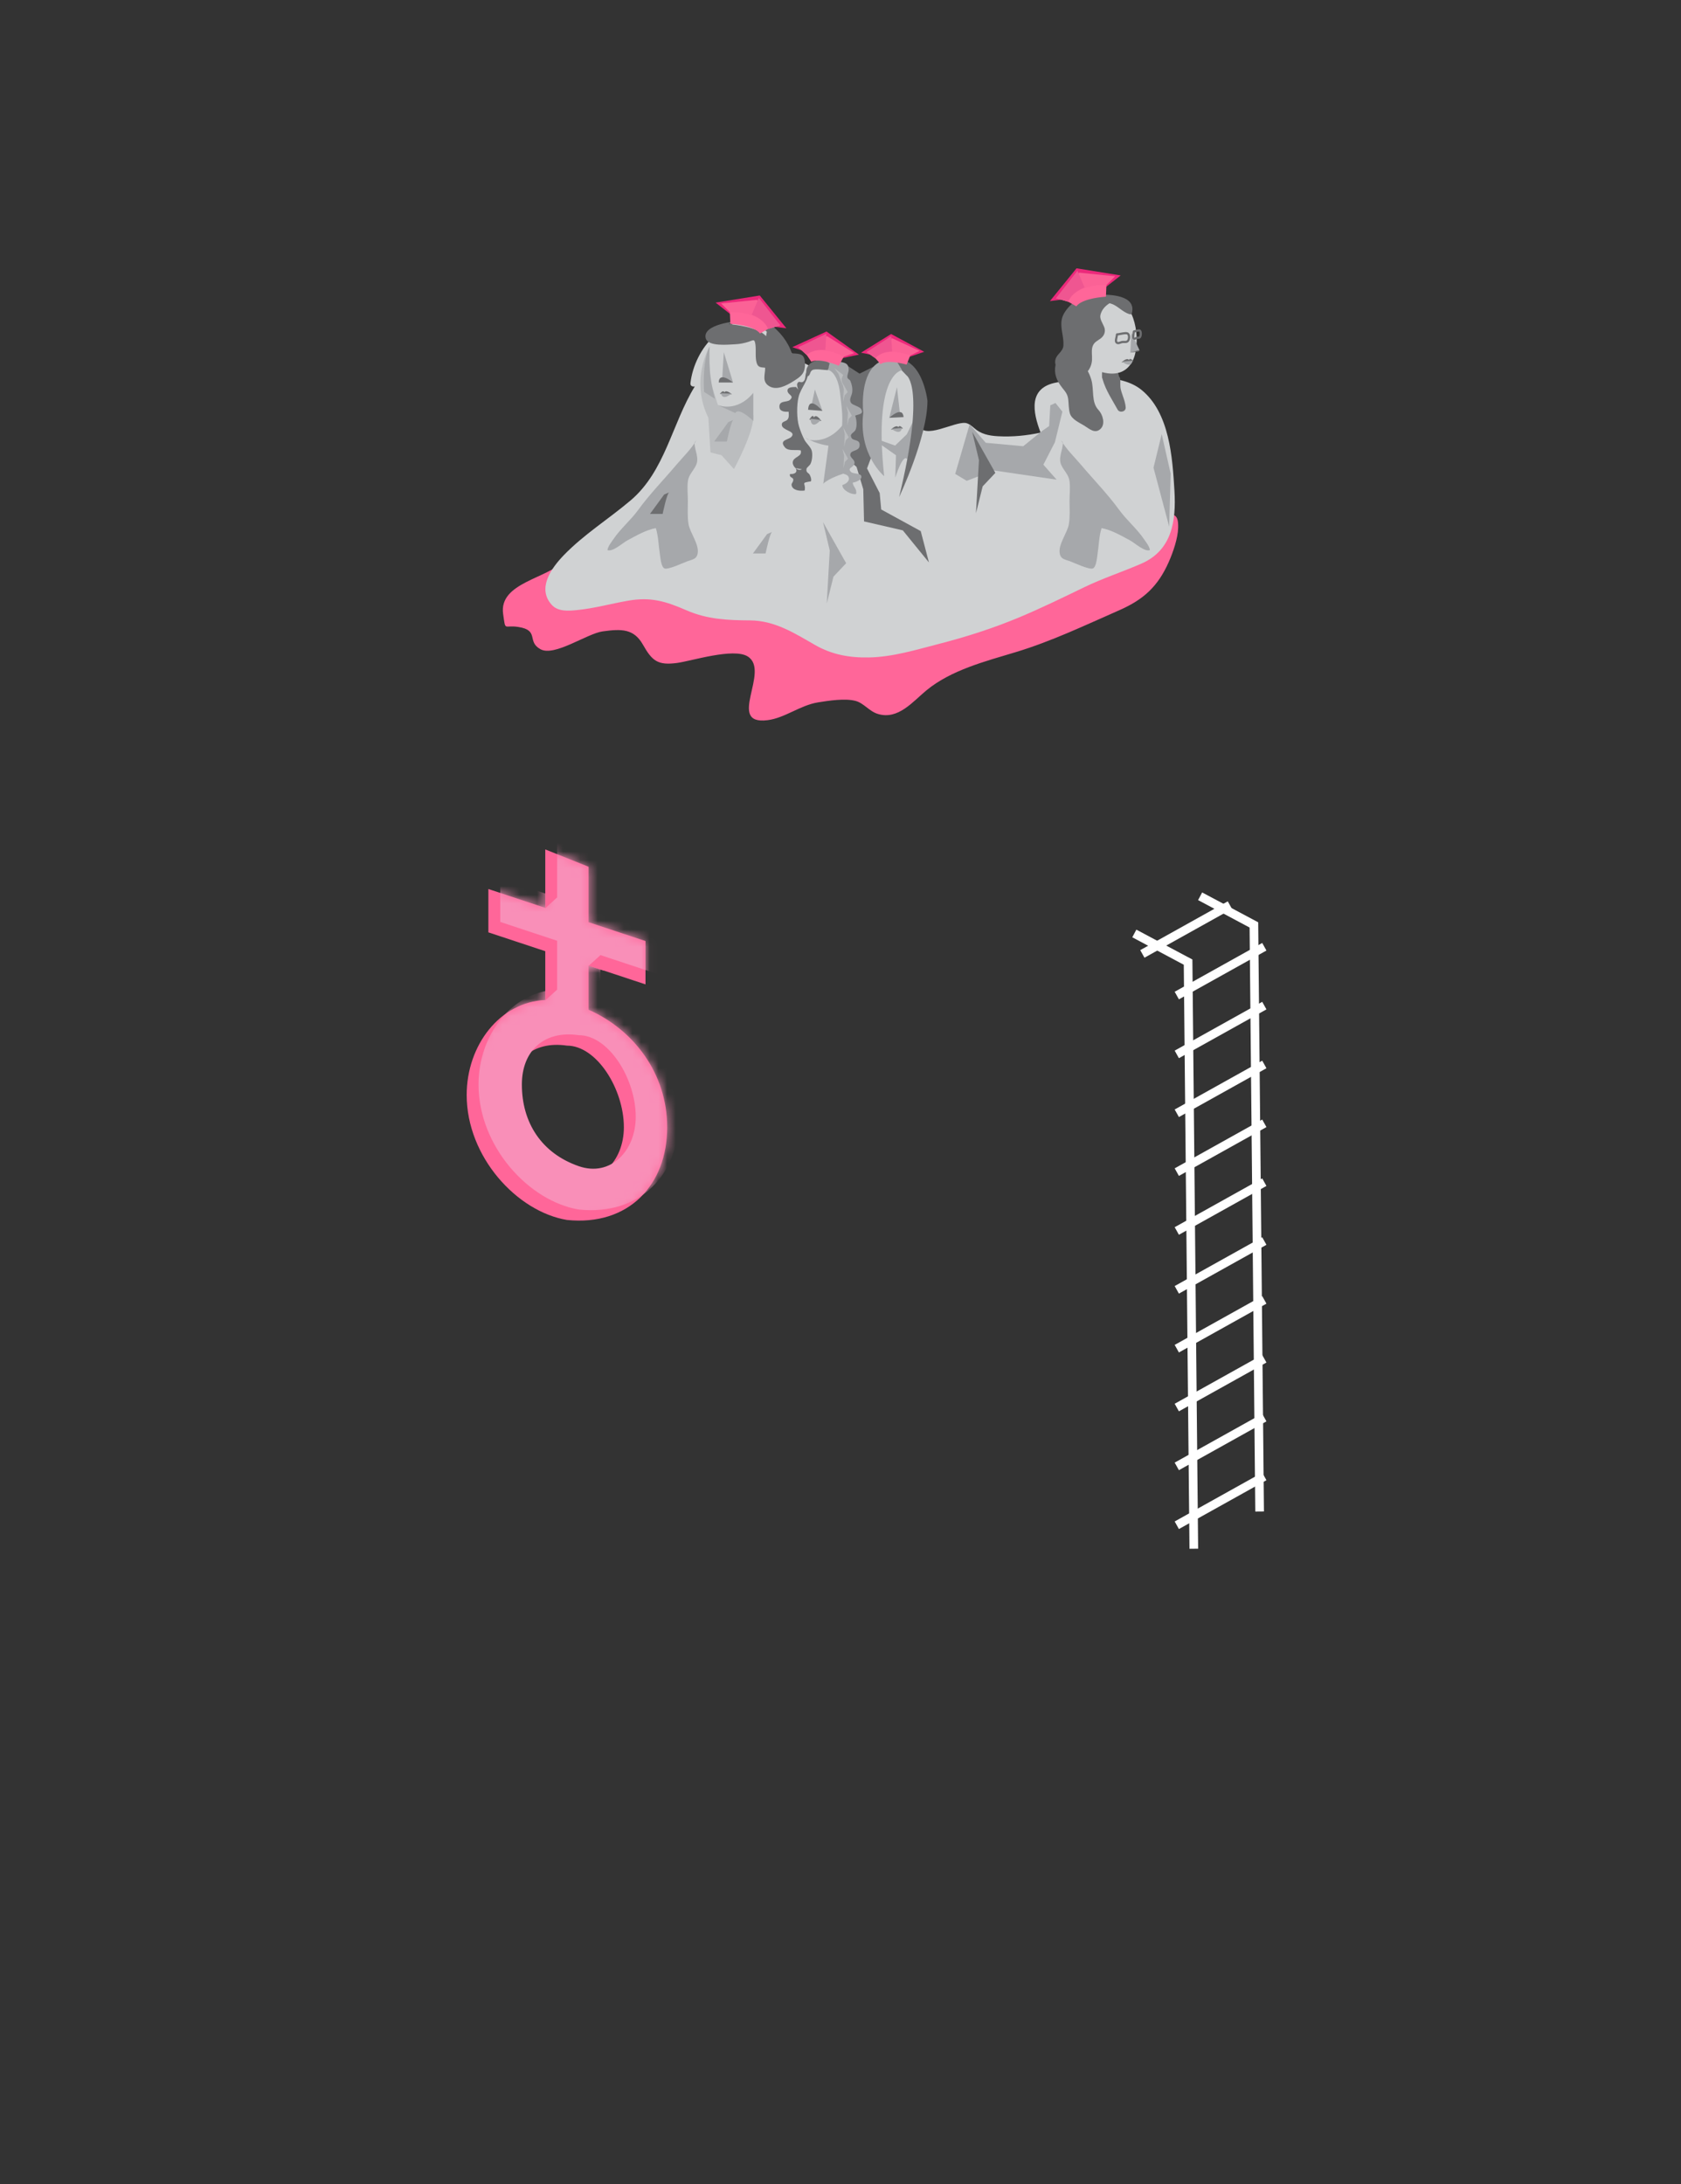 <?xml version="1.0" encoding="UTF-8" standalone="no"?>
<svg width="194px" height="252px" viewBox="0 0 194 252" version="1.1" xmlns="http://www.w3.org/2000/svg" xmlns:xlink="http://www.w3.org/1999/xlink" xmlns:sketch="http://www.bohemiancoding.com/sketch/ns">
    <rect x="0" y="0" width="194" height="252" fill="#333333" stroke="none"/>
    <!-- Generator: Sketch 3.3.2 (12043) - http://www.bohemiancoding.com/sketch -->
    <title>women</title>
    <desc>Created with Sketch.</desc>
    <defs>
        <path id="path-1" d="M14.465,18.791 L14.465,13.691 L21.031,15.864 L21.031,10.864 L14.465,8.691 L14.465,2.297 L9.465,0.297 L9.465,7.036 L2.899,4.863 L2.899,9.863 L9.465,12.036 L9.465,17.671 C4.272,17.873 0.395,22.852 0.395,28.622 C0.395,35.771 6.206,42.082 11.965,43.043 C19.062,43.774 23.536,39.016 23.536,32.349 C23.536,26.158 19.67,21.08 14.465,18.791 L14.465,18.791 Z"></path>
    </defs>
    <g id="Page-1" stroke="none" stroke-width="1" fill="none" fill-rule="evenodd" sketch:type="MSPage">
        <g id="women" sketch:type="MSArtboardGroup">
            <path d="M65.064,64.686 C63.281,66.748 57.547,67.199 58.065,70.832 C58.361,72.909 58.132,72.07 59.813,72.331 C62.298,72.717 60.746,74.017 62.383,74.905 C63.999,75.781 67.739,73.096 69.552,72.843 C71.75,72.536 73.159,72.539 74.199,74.375 C75.255,76.238 75.899,76.789 78.152,76.483 C79.803,76.259 84.648,74.712 86.288,75.732 C88.969,77.399 83.745,83.69 88.577,83.087 C90.598,82.835 92.327,81.367 94.417,81.031 C95.614,80.839 97.536,80.537 98.743,80.866 C99.712,81.13 100.306,82.06 101.307,82.366 C103.661,83.084 105.35,80.932 106.928,79.637 C109.773,77.298 113.723,76.294 117.224,75.236 C121.377,73.981 125.217,72.139 129.166,70.405 C131.95,69.183 133.624,67.689 134.891,64.82 C135.387,63.696 135.942,62.081 135.967,60.892 C136.001,59.321 135.576,59.305 134.098,59.185 C126.827,58.597 120.051,61.439 113.018,62.642 C100.705,64.748 87.705,62.001 75.36,63.291 C71.221,63.724 68.927,65.336 64.722,65.367" id="Shadow" fill="#FF6699" sketch:type="MSShapeGroup"></path>
            <g id="Females" sketch:type="MSLayerGroup" transform="translate(62, 34)">
                <path d="M67.141,9.476 C67.057,8.564 66.398,8.447 65.849,8.899 C65.825,8.878 65.797,8.855 65.776,8.838 C65.323,8.504 64.889,9.118 65.121,9.532 C65.124,9.545 65.12,9.555 65.124,9.568 C65.489,10.824 66.219,11.887 66.842,13.022 C67.074,13.444 67.809,13.271 67.774,12.769 C67.722,12.039 67.384,11.398 67.208,10.695 C67.111,10.306 67.178,9.874 67.141,9.476 Z" id="Shape" fill="#6D6E70" sketch:type="MSShapeGroup"></path>
                <path d="M62.689,10.04 C62.748,10.95 62.845,11.961 64.06,11.996 C65.994,12.054 65.065,10.459 65.187,8.935 C67.062,9.435 68.118,8.75 68.687,7.685 C69.696,5.797 69.164,1.403 67.119,0.71 C65.967,0.32 64.599,0.508 63.707,1.385 C62.564,2.506 62.67,4.102 62.709,5.592 C62.731,6.506 62.801,7.428 62.746,8.339 C62.711,8.904 62.654,9.475 62.689,10.04 L62.689,10.04 Z" id="Shape" fill="#D0D2D3" sketch:type="MSShapeGroup"></path>
                <path d="M73.54,22.626 C73.311,18.778 72.98,13.629 69.75,10.992 C67.254,8.955 62.786,9.584 59.889,10.135 C56.66,10.748 57.179,13.522 58.093,15.913 C56.465,16.257 54.858,16.42 53.184,16.328 C52.12,16.27 51.203,16.084 50.409,15.371 C50.163,15.149 49.78,14.849 49.44,14.799 C48.122,14.61 44.641,16.811 44.002,15.019 C42.679,11.316 46.272,6.353 37.772,9.436 C36.947,9.735 34.868,8.26 34.011,8.43 C32.573,8.715 31.63,8.397 30.376,7.641 C28.641,6.592 28.187,3.987 26.113,3.362 C21.708,2.034 18.16,6.153 17.682,10.198 C17.643,10.524 17.934,10.646 18.186,10.58 C15.539,14.889 14.77,20.354 10.761,23.746 C8.223,25.892 5.408,27.636 3.08,30.037 C1.627,31.538 -0.048,33.872 1.67,35.776 C2.403,36.589 3.623,36.481 4.606,36.383 C6.583,36.189 8.526,35.643 10.481,35.303 C13.108,34.846 14.807,35.36 17.243,36.418 C19.646,37.462 21.982,37.559 24.568,37.576 C27.422,37.596 29.667,39.039 32.053,40.407 C34.022,41.537 36.067,41.898 38.32,41.849 C41.038,41.79 43.71,40.969 46.321,40.296 C49.516,39.474 52.595,38.491 55.643,37.217 C58.182,36.155 60.657,34.944 63.135,33.747 C65.288,32.708 67.531,31.98 69.715,31.03 C73.248,29.494 73.748,26.131 73.54,22.626 L73.54,22.626 Z" id="Shape" fill="#D0D2D3" sketch:type="MSShapeGroup"></path>
                <path d="M21.534,6.637 L21.356,9.538 L22.6,10.131 L21.534,6.637 Z" id="Shape" fill="#A6A8AB" sketch:type="MSShapeGroup"></path>
                <path d="M22.6,10.131 C22.6,10.131 21,8.77 20.942,10.131 L22.6,10.131 L22.6,10.131 Z" id="Shape" fill="#6D6E70" sketch:type="MSShapeGroup"></path>
                <path id="Shape" fill="#6D6E70" sketch:type="MSShapeGroup" d="M22.473,11.496 C22.473,11.496 21.827,10.9 21.594,11.263 C21.594,11.263 21.49,10.902 21.076,11.445 L22.473,11.496 L22.473,11.496 Z"></path>
                <path d="M63.541,8.822 C63.836,8.455 63.997,8.003 64.027,7.528 C64.058,7.04 63.926,6.389 64.103,5.932 C64.291,5.44 64.663,5.329 65.031,5.042 C65.449,4.719 65.63,4.229 65.427,3.718 C65.259,3.296 64.875,2.78 65.003,2.311 C65.164,1.711 65.539,1.315 66.042,0.987 C66.952,1.163 67.525,2.053 68.438,2.263 C68.516,2.282 68.597,2.24 68.62,2.159 C69.206,0.018 65.99,-0.066 64.646,0.021 C63.578,0.091 62.543,0.299 61.718,1.048 C61.195,1.525 60.64,2.189 60.522,2.913 C60.355,3.933 60.797,4.866 60.725,5.871 C60.672,6.595 59.935,6.854 59.8,7.507 C59.757,7.72 59.767,7.906 59.82,8.074 C59.61,9.093 59.923,9.898 60.601,10.752 C60.955,11.197 61.208,11.472 61.28,12.063 C61.345,12.604 61.323,13.145 61.468,13.675 C61.663,14.382 62.556,14.753 63.115,15.097 C63.723,15.472 64.375,16.104 65.027,15.463 C65.598,14.904 65.252,13.805 64.788,13.317 C63.895,12.38 64.306,10.976 63.933,9.762 C63.837,9.45 63.705,9.125 63.541,8.822 L63.541,8.822 Z" id="Shape" fill="#6D6E70" sketch:type="MSShapeGroup"></path>
                <path id="Shape" fill="#A6A8AB" sketch:type="MSShapeGroup" d="M21.205,11.366 L22.395,11.418 C22.396,11.418 21.386,12.323 21.205,11.366 L21.205,11.366 Z"></path>
                <path d="M41.518,10.66 L41.838,13.55 L40.626,14.203 L41.518,10.66 Z" id="Shape" fill="#A6A8AB" sketch:type="MSShapeGroup"></path>
                <path d="M40.626,14.203 C40.626,14.203 42.156,12.765 42.282,14.121 L40.626,14.203 L40.626,14.203 Z" id="Shape" fill="#6D6E70" sketch:type="MSShapeGroup"></path>
                <path d="M32.044,10.936 L31.695,12.553 L32.917,13.403 L32.044,10.936 Z" id="Shape" fill="#A6A8AB" sketch:type="MSShapeGroup"></path>
                <path d="M32.917,13.403 C32.917,13.403 31.366,11.546 31.259,13.274 L32.917,13.403 L32.917,13.403 Z" id="Shape" fill="#6D6E70" sketch:type="MSShapeGroup"></path>
                <path d="M68.575,4.4 L69.506,6.403 L68.443,6.688 L68.575,4.4 Z" id="Shape" fill="#A6A8AB" sketch:type="MSShapeGroup"></path>
                <path id="Shape" fill="#6D6E70" sketch:type="MSShapeGroup" d="M68.443,6.688 C68.443,6.688 69.958,6.166 69.385,6.547 L68.443,6.688 L68.443,6.688 Z"></path>
                <path id="Shape" fill="#6D6E70" sketch:type="MSShapeGroup" d="M67.432,7.811 C67.432,7.811 68.047,7.184 68.298,7.535 C68.298,7.535 68.383,7.169 68.823,7.69 L67.432,7.811 L67.432,7.811 Z"></path>
                <path id="Shape" fill="#A6A8AB" sketch:type="MSShapeGroup" d="M68.691,7.618 L67.503,7.728 C67.504,7.729 68.558,8.583 68.691,7.618 L68.691,7.618 Z"></path>
                <path d="M32.791,14.569 C32.791,14.569 32.19,13.639 31.931,14.173 C31.931,14.173 31.855,13.624 31.401,14.421 L32.791,14.569 L32.791,14.569 Z" id="Shape" fill="#6D6E70" sketch:type="MSShapeGroup"></path>
                <path d="M31.534,14.311 L32.721,14.448 C32.721,14.447 31.645,15.762 31.534,14.311 L31.534,14.311 Z" id="Shape" fill="#A6A8AB" sketch:type="MSShapeGroup"></path>
                <path d="M23.787,3.011 C22.827,3.014 19.069,3.426 19.439,5.009 C19.677,6.029 22.094,5.752 22.909,5.714 C23.391,5.692 23.92,5.582 24.378,5.437 C24.957,5.251 25.088,5.038 25.185,5.783 C25.268,6.429 25.139,7.202 25.315,7.828 C25.469,8.38 25.738,8.371 26.305,8.426 C26.319,9.188 25.914,9.981 26.722,10.521 C27.604,11.11 28.774,10.474 29.533,10.002 C30.477,9.414 30.947,9.045 30.897,7.889 C30.85,6.795 30.348,6.818 29.379,6.762 C28.981,5.474 27.93,4.113 26.77,3.365 C26.109,2.938 25.604,2.668 24.799,2.66 C24.406,2.656 23.88,2.574 23.494,2.655 C22.938,2.773 22.563,3.176 22.083,3.424" id="Shape" fill="#6D6E70" sketch:type="MSShapeGroup"></path>
                <path d="M18.383,16.764 C17.781,17.809 16.819,18.726 16.046,19.639 C14.594,21.358 12.979,23.003 11.658,24.823 C10.791,26.018 9.627,26.972 8.804,28.187 C8.567,28.538 8.157,29.03 8.107,29.463 C8.688,29.72 9.882,28.623 10.393,28.351 C11.442,27.793 12.518,27.147 13.687,26.926 C13.986,27.864 13.995,28.927 14.151,29.902 C14.208,30.249 14.282,31.403 14.684,31.579 C15.11,31.765 16.913,30.896 17.36,30.743 C17.968,30.535 18.372,30.489 18.503,29.919 C18.752,28.831 17.628,27.509 17.456,26.444 C17.317,25.58 17.385,24.674 17.385,23.798 C17.385,23.06 17.289,22.252 17.385,21.52 C17.484,20.762 17.991,20.367 18.318,19.694 C18.742,18.823 18.154,17.977 18.149,17.057" id="Shape" fill="#A6A8AB" sketch:type="MSShapeGroup"></path>
                <path d="M60.434,16.764 C61.036,17.809 61.998,18.726 62.771,19.639 C64.223,21.358 65.838,23.003 67.159,24.823 C68.026,26.018 69.19,26.972 70.013,28.187 C70.25,28.538 70.66,29.03 70.71,29.463 C70.129,29.72 68.935,28.623 68.424,28.351 C67.375,27.793 66.299,27.147 65.13,26.926 C64.831,27.864 64.822,28.927 64.666,29.902 C64.609,30.249 64.535,31.403 64.133,31.579 C63.707,31.765 61.904,30.896 61.457,30.743 C60.849,30.535 60.445,30.489 60.314,29.919 C60.065,28.831 61.189,27.509 61.361,26.444 C61.5,25.58 61.432,24.674 61.432,23.798 C61.432,23.06 61.528,22.252 61.432,21.52 C61.333,20.762 60.826,20.367 60.499,19.694 C60.075,18.823 60.663,17.977 60.668,17.057" id="Shape" fill="#A6A8AB" sketch:type="MSShapeGroup"></path>
                <path d="M66.868,5.669 C66.585,5.523 66.662,5.185 66.724,4.913 C66.75,4.796 66.778,4.676 66.775,4.588 L66.84,4.459 L66.855,4.459 C66.964,4.459 67.13,4.428 67.305,4.395 C67.717,4.317 68.108,4.243 68.282,4.437 C68.446,4.62 68.452,4.913 68.407,5.109 C68.359,5.319 68.251,5.473 68.109,5.532 C67.981,5.587 67.841,5.583 67.724,5.579 C67.658,5.576 67.591,5.574 67.526,5.585 C67.475,5.592 67.419,5.614 67.36,5.635 C67.264,5.669 67.153,5.709 67.042,5.709 C66.983,5.709 66.925,5.698 66.868,5.669 Z M67.02,4.697 C67.01,4.785 66.989,4.878 66.968,4.968 C66.91,5.222 66.88,5.393 66.984,5.446 C67.046,5.478 67.163,5.438 67.275,5.399 C67.345,5.373 67.419,5.346 67.489,5.336 C67.571,5.325 67.651,5.326 67.731,5.328 C67.837,5.331 67.934,5.334 68.012,5.301 C68.075,5.275 68.135,5.178 68.163,5.053 C68.202,4.877 68.175,4.693 68.096,4.605 C68.013,4.513 67.601,4.593 67.352,4.64 C67.234,4.662 67.121,4.684 67.02,4.697 L67.02,4.697 Z" id="Shape" fill="#6D6E70" sketch:type="MSShapeGroup"></path>
                <path d="M68.786,5.154 C68.612,5.024 68.653,4.766 68.692,4.517 C68.708,4.419 68.723,4.318 68.722,4.243 L68.814,4.116 L68.819,4.116 C68.872,4.116 68.97,4.089 69.058,4.065 C69.287,4.002 69.572,3.924 69.693,4.123 C69.797,4.289 69.795,4.567 69.75,4.755 C69.716,4.898 69.658,4.995 69.579,5.043 C69.486,5.1 69.391,5.097 69.317,5.093 C69.28,5.091 69.247,5.09 69.222,5.096 C69.203,5.1 69.171,5.117 69.143,5.132 C69.088,5.16 69.01,5.202 68.926,5.202 C68.88,5.202 68.832,5.189 68.786,5.154 Z M68.968,4.347 C68.962,4.415 68.95,4.487 68.94,4.557 C68.919,4.691 68.883,4.915 68.937,4.954 C68.947,4.952 68.998,4.926 69.027,4.91 C69.073,4.887 69.119,4.862 69.171,4.851 C69.226,4.838 69.281,4.839 69.328,4.842 C69.389,4.846 69.424,4.845 69.449,4.829 C69.522,4.777 69.572,4.399 69.481,4.253 C69.443,4.222 69.22,4.278 69.126,4.305 C69.07,4.321 69.018,4.336 68.968,4.347 L68.968,4.347 Z" id="Shape" fill="#6D6E70" sketch:type="MSShapeGroup"></path>
                <path d="M19.889,5.991 C19.889,5.991 17.599,9.822 19.753,14.21 L19.992,18.198 L21.268,18.517 L22.704,20.113 C22.704,20.113 25.099,15.725 24.938,13.89 L21.986,13.012 L20.854,12.737 L19.912,9.742 L19.889,5.991 L19.889,5.991 Z" id="Shape" fill="#BBBDBF" sketch:type="MSShapeGroup"></path>
                <path d="M67.349,10.93 C67.252,10.541 67.319,10.109 67.282,9.711 C67.27,9.589 67.131,9.389 67.094,9.404 C66.701,9.58 66.424,9.591 66,9.545 C65.709,9.514 65.427,9.509 65.233,9.326 C65.184,9.467 65.182,9.628 65.26,9.767 C65.263,9.78 65.259,9.79 65.263,9.803 C65.628,11.059 66.358,12.122 66.981,13.257 C67.213,13.679 67.948,13.506 67.913,13.004 C67.862,12.273 67.524,11.633 67.349,10.93 L67.349,10.93 Z" id="Shape" fill="#6D6E70" sketch:type="MSShapeGroup"></path>
                <path d="M20.854,12.737 C20.854,12.737 23.022,13.653 24.938,11.32 L24.938,14.57 C24.938,14.57 23.27,12.904 22.854,13.654 L20.854,12.737 L20.854,12.737 Z" id="Shape" fill="#A6A8AB" sketch:type="MSShapeGroup"></path>
                <path d="M41.304,17.407 L38.32,16.352 L41.403,18.519 L41.32,21.102 C41.32,21.102 42.211,18.239 42.711,18.989 L43.852,13.624 L42.654,16.103 L41.304,17.407 L41.304,17.407 Z" id="Shape" fill="#A6A8AB" sketch:type="MSShapeGroup"></path>
                <path d="M30.422,16.157 L31.232,16.697 C31.232,16.697 33.392,17.418 35.287,14.986 L35.287,20.659 C35.287,20.659 33.643,21.175 33.013,21.805 L33.612,17.416 C31.682,17.151 30.422,16.157 30.422,16.157 L30.422,16.157 Z" id="Shape" fill="#A6A8AB" sketch:type="MSShapeGroup"></path>
                <path d="M19.889,5.991 C19.889,5.991 19.619,8.872 20.52,12.023 L19.259,11.212 C19.259,11.213 18.988,7.792 19.889,5.991 L19.889,5.991 Z" id="Shape" fill="#A6A8AB" sketch:type="MSShapeGroup"></path>
                <path d="M59.212,12.762 L59.812,12.494 L60.608,13.492 L59.744,17.018 L58.414,19.61 L59.943,21.34 L52.695,20.275 L49.569,21.473 L48.239,20.675 L49.903,14.956 L51.765,17.084 L56.087,17.482 L58.215,15.753 L59.08,15.154" id="Shape" fill="#A6A8AB" sketch:type="MSShapeGroup"></path>
                <path d="M37.199,9.108 L39.611,7.903 L38.835,17.977 L38.061,20.042 L39.523,22.884 L39.696,24.777 L44.259,27.274 L45.206,30.89 L42.192,27.188 L37.716,26.155 L37.63,22.453 L36.855,19.87 L35.306,18.492 L36.166,13.758 L35.392,9.797 L35.736,8.162 L37.199,9.108 Z" id="Shape" fill="#6D6E70" sketch:type="MSShapeGroup"></path>
                <path d="M30.553,20.144 C30.072,20.397 29.459,19.82 29.488,19.346 C29.528,18.658 30.628,18.728 30.411,17.959 C29.876,17.846 28.987,18.086 28.591,17.618 C27.838,16.73 29.042,16.757 29.357,16.372 C29.899,15.709 28.259,15.687 28.226,15.022 C28.205,14.576 28.694,14.677 28.908,14.374 C29.082,14.125 29.031,13.809 29.014,13.503 C28.608,13.526 28.016,13.492 27.959,13.013 C27.857,12.161 28.81,12.449 29.147,12.151 C29.719,11.646 28.958,11.588 28.889,11.131 C28.815,10.65 29.456,10.651 29.876,10.646 C29.944,10.762 30.056,10.851 30.125,10.959 C30.056,10.797 29.93,10.409 30.02,10.234 C30.216,9.852 30.403,10.236 30.689,10.038 C31.125,9.737 30.768,8.969 31.275,8.711 C31.346,9.962 30.428,10.666 30.153,11.831 C29.935,12.748 29.942,14.331 30.22,15.219 C30.381,15.734 30.588,16.258 30.835,16.738 C31.041,17.137 31.542,17.551 31.671,17.966 C31.803,18.388 31.727,19.161 31.531,19.531 C31.437,19.709 31.105,19.943 31.08,20.077 C30.985,20.572 31.335,20.511 31.473,20.824 C31.575,21.058 31.663,21.275 31.591,21.531 C30.301,21.737 31.049,21.698 30.862,22.594 C30.255,22.676 29.418,22.557 29.351,21.937 C29.331,21.752 29.599,21.568 29.545,21.288 C29.498,21.045 29.076,21.123 29.166,20.686 C29.624,20.727 30.121,20.541 29.821,20.011" id="Shape" fill="#6D6E70" sketch:type="MSShapeGroup"></path>
                <path d="M33.346,8.639 C34.442,8.701 34.857,10.453 34.942,11.299 C35.05,12.373 35.22,13.336 35.209,14.424 C35.194,15.721 34.987,16.987 34.942,18.283 C34.922,18.847 34.827,19.596 34.94,20.144 C35.097,20.9 35.75,20.529 35.945,21.069 C36.106,21.515 35.574,21.867 35.217,21.948 C35.172,22.547 36.268,23.106 36.794,22.994 C36.951,22.408 36.447,22.184 36.41,21.685 C36.733,21.622 37.57,21.365 37.389,20.888 C37.274,20.585 36.444,20.687 36.22,20.456 C35.725,19.947 36.492,19.985 36.61,19.477 C36.721,18.988 35.938,18.789 36.168,18.295 C36.343,17.918 37.149,18.046 37.206,17.415 C37.275,16.644 36.499,16.9 36.286,16.541 C35.979,16.024 36.548,15.964 36.727,15.605 C36.936,15.188 36.862,14.355 36.69,13.956 C37.176,13.754 37.671,13.794 37.406,13.24 C37.228,12.87 36.418,12.776 36.22,12.482 C35.949,12.077 36.29,11.669 36.343,11.299 C36.414,10.797 36.318,10.382 36.142,9.952 C36.072,9.779 35.851,9.749 35.803,9.57 C35.731,9.303 35.948,8.937 35.942,8.653 C35.928,8.037 35.689,7.883 35.072,7.771 C34.427,7.653 33.766,8.005 33.292,7.326 C33.237,7.775 33.71,8.02 33.603,8.558 C33.514,8.582 33.434,8.621 33.346,8.639" id="Shape" fill="#A6A8AB" sketch:type="MSShapeGroup"></path>
                <path d="M33.545,8.705 C33.124,8.705 32.096,8.496 31.748,8.7 C31.415,8.895 31.55,9.35 31.161,9.428 C30.555,7.907 32.539,7.008 33.744,7.907" id="Shape" fill="#6D6E70" sketch:type="MSShapeGroup"></path>
                <path d="M42.625,9.314 C42.625,9.314 44.861,10.604 41.763,23.346 C41.763,23.346 45.035,16.459 45.035,12.241 C45.035,12.241 44.432,6.644 40.73,7.506 C40.73,7.506 41.765,8.368 42.625,9.314 L42.625,9.314 Z" id="Shape" fill="#6D6E70" sketch:type="MSShapeGroup"></path>
                <path d="M42.107,8.711 C42.107,8.711 38.75,8.97 40.041,20.937 C40.041,20.937 37.026,18.44 37.63,13.619 C37.63,13.619 37.221,10.17 38.711,8.412 C39.274,7.749 40.106,7.326 41.332,7.421 L42.107,8.711 L42.107,8.711 Z" id="Shape" fill="#A6A8AB" sketch:type="MSShapeGroup"></path>
                <path d="M15.248,22.797 C14.989,22.797 14.473,25.294 14.473,25.294 L13.01,25.294 L13.956,24.003 L14.645,23.056 L15.248,22.797 L15.248,22.797 Z" id="Shape" fill="#6D6E70" sketch:type="MSShapeGroup"></path>
                <path d="M27.129,27.36 C26.87,27.36 26.354,29.857 26.354,29.857 L24.891,29.857 L25.837,28.566 L26.526,27.619 L27.129,27.36 L27.129,27.36 Z" id="Shape" fill="#A6A8AB" sketch:type="MSShapeGroup"></path>
                <path d="M22.661,14.437 C22.402,14.437 21.886,16.934 21.886,16.934 L20.423,16.934 L21.369,15.643 L22.058,14.696 L22.661,14.437 L22.661,14.437 Z" id="Shape" fill="#A6A8AB" sketch:type="MSShapeGroup"></path>
                <path d="M50.202,15.823 L52.871,20.559 L51.408,22.108 L50.633,25.208 L50.978,19.095 L50.202,15.823 Z" id="Shape" fill="#6D6E70" sketch:type="MSShapeGroup"></path>
                <path d="M32.983,26.241 L35.652,30.977 L34.189,32.526 L33.414,35.626 L33.759,29.513 L32.983,26.241 Z" id="Shape" fill="#A6A8AB" sketch:type="MSShapeGroup"></path>
                <path d="M35.312,15.314 L35.947,16.443 L35.598,16.813 L35.413,17.551 L35.496,16.095 L35.312,15.314 Z" id="Shape" fill="#BBBDBF" sketch:type="MSShapeGroup"></path>
                <path d="M35.231,17.788 L35.867,18.917 L35.518,19.286 L35.333,20.024 L35.416,18.568 L35.231,17.788 Z" id="Shape" fill="#BBBDBF" sketch:type="MSShapeGroup"></path>
                <path d="M35.675,12.822 L36.311,13.951 L35.961,14.32 L35.776,15.059 L35.859,13.603 L35.675,12.822 Z" id="Shape" fill="#BBBDBF" sketch:type="MSShapeGroup"></path>
                <path d="M35.196,10.109 L35.832,11.238 L35.482,11.607 L35.298,12.346 L35.381,10.89 L35.196,10.109 Z" id="Shape" fill="#BBBDBF" sketch:type="MSShapeGroup"></path>
                <path d="M34.274,8.458 L35.303,9.246 L35.127,9.723 L35.247,10.475 L34.751,9.104 L34.274,8.458 Z" id="Shape" fill="#BBBDBF" sketch:type="MSShapeGroup"></path>
                <path d="M72.07,16.082 L71.123,19.956 L72.932,26.758 L73.104,20.645 L72.07,16.082 Z" id="Shape" fill="#A6A8AB" sketch:type="MSShapeGroup"></path>
                <path d="M22.781,2.904 L22.5,3.435 C22.5,3.435 25.547,3.716 26.406,4.794 L26.5,4.278 C26.5,4.279 25.578,3.232 22.781,2.904 L22.781,2.904 Z" id="Shape" fill="#D0D2D3" sketch:type="MSShapeGroup"></path>
                <path id="Shape" fill="#6D6E70" sketch:type="MSShapeGroup" d="M40.819,15.561 C40.819,15.561 41.434,14.934 41.685,15.285 C41.685,15.285 41.77,14.919 42.21,15.44 L40.819,15.561 L40.819,15.561 Z"></path>
                <path id="Shape" fill="#A6A8AB" sketch:type="MSShapeGroup" d="M42.079,15.368 L40.891,15.478 C40.892,15.479 41.945,16.333 42.079,15.368 L42.079,15.368 Z"></path>
            </g>
            <g id="Hat3" sketch:type="MSLayerGroup" transform="translate(120.5, 30)">
                <path d="M2.808,4.463 L0.67,4.736 L3.739,0.955 L8.836,1.777 L6.808,3.367" id="Shape" fill="#EC297B" sketch:type="MSShapeGroup"></path>
                <path d="M7.132,4.227 L7.192,2.875 L8.19,1.876 L4.078,1.465 L1.375,4.403 L2.785,4.814 L3.725,5.343 C3.725,5.343 4.135,4.462 7.132,4.227 L7.132,4.227 Z" id="Shape" fill="#FF6699" sketch:type="MSShapeGroup"></path>
                <path d="M4.666,3.169 L3.844,1.23 L1.374,4.403 L2.786,4.814 C2.786,4.813 3.021,3.815 4.666,3.169 L4.666,3.169 Z" id="Shape" fill="#EF5691" sketch:type="MSShapeGroup"></path>
                <path d="M7.191,2.875 C7.191,2.875 3.726,2.698 2.786,4.813 L1.374,4.402 L3.727,1.406 L8.19,1.876 L7.191,2.875 L7.191,2.875 Z" id="Shape" opacity="0.28" fill="#EF5691" sketch:type="MSShapeGroup"></path>
            </g>
            <g id="Hat2" sketch:type="MSLayerGroup" transform="translate(98.5, 38)">
                <path d="M2.638,3.06 L0.868,2.69 L4.34,0.534 L8.155,2.585 L6.11,3.289" id="Shape" fill="#EC297B" sketch:type="MSShapeGroup"></path>
                <path d="M6.132,4.06 L6.55,3.004 L7.615,2.486 L4.468,1.031 L1.519,2.618 L2.523,3.332 L3.125,4.01 C3.124,4.01 3.69,3.424 6.132,4.06 L6.132,4.06 Z" id="Shape" fill="#FF6699" sketch:type="MSShapeGroup"></path>
                <path d="M4.467,2.544 L4.347,0.781 L1.519,2.618 L2.525,3.332 C2.524,3.332 2.984,2.605 4.467,2.544 L4.467,2.544 Z" id="Shape" fill="#EF5691" sketch:type="MSShapeGroup"></path>
                <path d="M6.55,3.004 C6.55,3.004 3.852,1.913 2.525,3.332 L1.519,2.618 L4.207,0.889 L7.616,2.487 L6.55,3.004 L6.55,3.004 Z" id="Shape" opacity="0.28" fill="#EF5691" sketch:type="MSShapeGroup"></path>
            </g>
            <g id="Hat1" sketch:type="MSLayerGroup" transform="translate(90.5, 38)">
                <path d="M2.755,2.679 L0.94,2.053 L4.884,0.245 L8.63,2.912 L6.382,3.383" id="Shape" fill="#EC297B" sketch:type="MSShapeGroup"></path>
                <path d="M6.302,4.196 L6.883,3.14 L8.074,2.736 L4.951,0.785 L1.635,2.065 L2.598,2.949 L3.141,3.743 C3.141,3.743 3.815,3.202 6.302,4.196 L6.302,4.196 Z" id="Shape" fill="#FF6699" sketch:type="MSShapeGroup"></path>
                <path d="M4.75,2.379 L4.858,0.506 L1.634,2.066 L2.599,2.952 C2.6,2.951 3.182,2.246 4.75,2.379 L4.75,2.379 Z" id="Shape" fill="#EF5691" sketch:type="MSShapeGroup"></path>
                <path d="M6.883,3.141 C6.883,3.141 4.186,1.632 2.6,2.952 L1.635,2.066 L4.696,0.601 L8.075,2.737 L6.883,3.141 L6.883,3.141 Z" id="Shape" opacity="0.28" fill="#EF5691" sketch:type="MSShapeGroup"></path>
            </g>
            <g id="Hat0" sketch:type="MSLayerGroup" transform="translate(82.5, 34)">
                <path d="M6.115,3.599 L8.253,3.872 L5.184,0.091 L0.087,0.913 L2.115,2.503" id="Shape" fill="#EC297B" sketch:type="MSShapeGroup"></path>
                <path d="M1.791,3.362 L1.731,2.01 L0.733,1.011 L4.845,0.6 L7.548,3.538 L6.138,3.949 L5.198,4.478 C5.198,4.479 4.788,3.598 1.791,3.362 L1.791,3.362 Z" id="Shape" fill="#FF6699" sketch:type="MSShapeGroup"></path>
                <path d="M4.257,2.305 L5.079,0.366 L7.549,3.539 L6.137,3.95 C6.137,3.949 5.902,2.951 4.257,2.305 L4.257,2.305 Z" id="Shape" fill="#EF5691" sketch:type="MSShapeGroup"></path>
                <path d="M1.731,2.011 C1.731,2.011 5.196,1.834 6.136,3.949 L7.548,3.538 L5.195,0.542 L0.732,1.012 L1.731,2.011 L1.731,2.011 Z" id="Shape" opacity="0.28" fill="#EF5691" sketch:type="MSShapeGroup"></path>
            </g>
            <g id="Feminazi" sketch:type="MSLayerGroup" transform="translate(53, 97)">
                <path d="M14.929,19.494 L14.929,14.394 L21.495,16.567 L21.495,11.567 L14.929,9.394 L14.929,3 L9.929,1 L9.929,7.739 L3.363,5.566 L3.363,10.566 L9.929,12.739 L9.929,18.374 C4.736,18.576 0.859,23.555 0.859,29.325 C0.859,36.474 6.67,42.785 12.429,43.746 C19.526,44.477 24,39.719 24,33.052 C24,26.861 20.134,21.783 14.929,19.494 L14.929,19.494 L14.929,19.494 Z M12.429,38.747 C8.135,37.261 5.859,33.733 5.859,29.326 C5.859,25.385 8.474,23.051 12.429,23.633 C15.868,23.633 19,28.647 19,33.053 C19,36.994 16.085,40.013 12.429,38.747 L12.429,38.747 L12.429,38.747 Z" id="Shape-Copy" fill="#FF6699" sketch:type="MSShapeGroup"></path>
                <g id="Clipped" transform="translate(0.48, 0.73)">
                    <mask id="mask-2" sketch:name="SVGID_198_" fill="white">
                        <use xlink:href="#path-1"></use>
                    </mask>
                    <g id="SVGID_198_"></g>
                    <path d="M15.818,17.561 L15.818,12.461 L22.384,14.634 L22.384,9.634 L15.818,7.461 L15.818,1.067 L10.818,-0.933 L10.818,5.806 L4.252,3.633 L4.252,8.633 L10.818,10.806 L10.818,16.441 C5.625,16.643 1.748,21.622 1.748,27.392 C1.748,34.541 7.559,40.852 13.318,41.813 C20.415,42.544 24.889,37.786 24.889,31.119 C24.89,24.928 21.023,19.85 15.818,17.561 L15.818,17.561 Z M13.318,36.813 C9.024,35.327 6.748,31.799 6.748,27.392 C6.748,23.451 9.363,21.117 13.318,21.699 C16.757,21.699 19.889,26.713 19.889,31.119 C19.89,35.061 16.975,38.079 13.318,36.813 L13.318,36.813 Z" id="Shape" fill="#F98FB8" sketch:type="MSShapeGroup" mask="url(#mask-2)"></path>
                </g>
                <path d="M9.945,7.767 L11.298,6.537 L9.945,5.391 L9.945,7.767 Z" id="Shape" fill="#FF6699" sketch:type="MSShapeGroup"></path>
                <path d="M14.945,14.421 L16.298,13.191 L16.696,14.986 L14.945,14.421 Z" id="Shape" fill="#FF6699" sketch:type="MSShapeGroup"></path>
                <path d="M9.945,18.402 L11.298,17.171 L9.945,16.273 L9.945,18.402 Z" id="Shape" fill="#FF6699" sketch:type="MSShapeGroup"></path>
            </g>
            <g id="Stairs" sketch:type="MSLayerGroup" transform="translate(130, 103)" stroke="#FFFFFF">
                <path d="M0.909,4.694 L7.114,7.999 L7.774,75.675" id="Shape" sketch:type="MSShapeGroup"></path>
                <path d="M8.504,0.402 L14.709,3.707 L15.369,71.383" id="Shape" sketch:type="MSShapeGroup"></path>
                <path d="M5.811,11.856 L15.913,6.226" id="Shape" sketch:type="MSShapeGroup"></path>
                <path d="M5.811,18.646 L15.913,13.016" id="Shape" sketch:type="MSShapeGroup"></path>
                <path d="M5.811,25.437 L15.913,19.806" id="Shape" sketch:type="MSShapeGroup"></path>
                <path d="M5.811,32.227 L15.913,26.596" id="Shape" sketch:type="MSShapeGroup"></path>
                <path d="M5.811,39.017 L15.913,33.386" id="Shape" sketch:type="MSShapeGroup"></path>
                <path d="M5.811,45.807 L15.913,40.176" id="Shape" sketch:type="MSShapeGroup"></path>
                <path d="M5.811,52.597 L15.913,46.966" id="Shape" sketch:type="MSShapeGroup"></path>
                <path d="M5.811,59.387 L15.913,53.756" id="Shape" sketch:type="MSShapeGroup"></path>
                <path d="M5.811,66.177 L15.913,60.546" id="Shape" sketch:type="MSShapeGroup"></path>
                <path d="M5.811,72.967 L15.913,67.336" id="Shape" sketch:type="MSShapeGroup"></path>
                <path d="M1.836,7.054 L11.938,1.423" id="Shape" sketch:type="MSShapeGroup"></path>
            </g>
        </g>
    </g>
</svg>